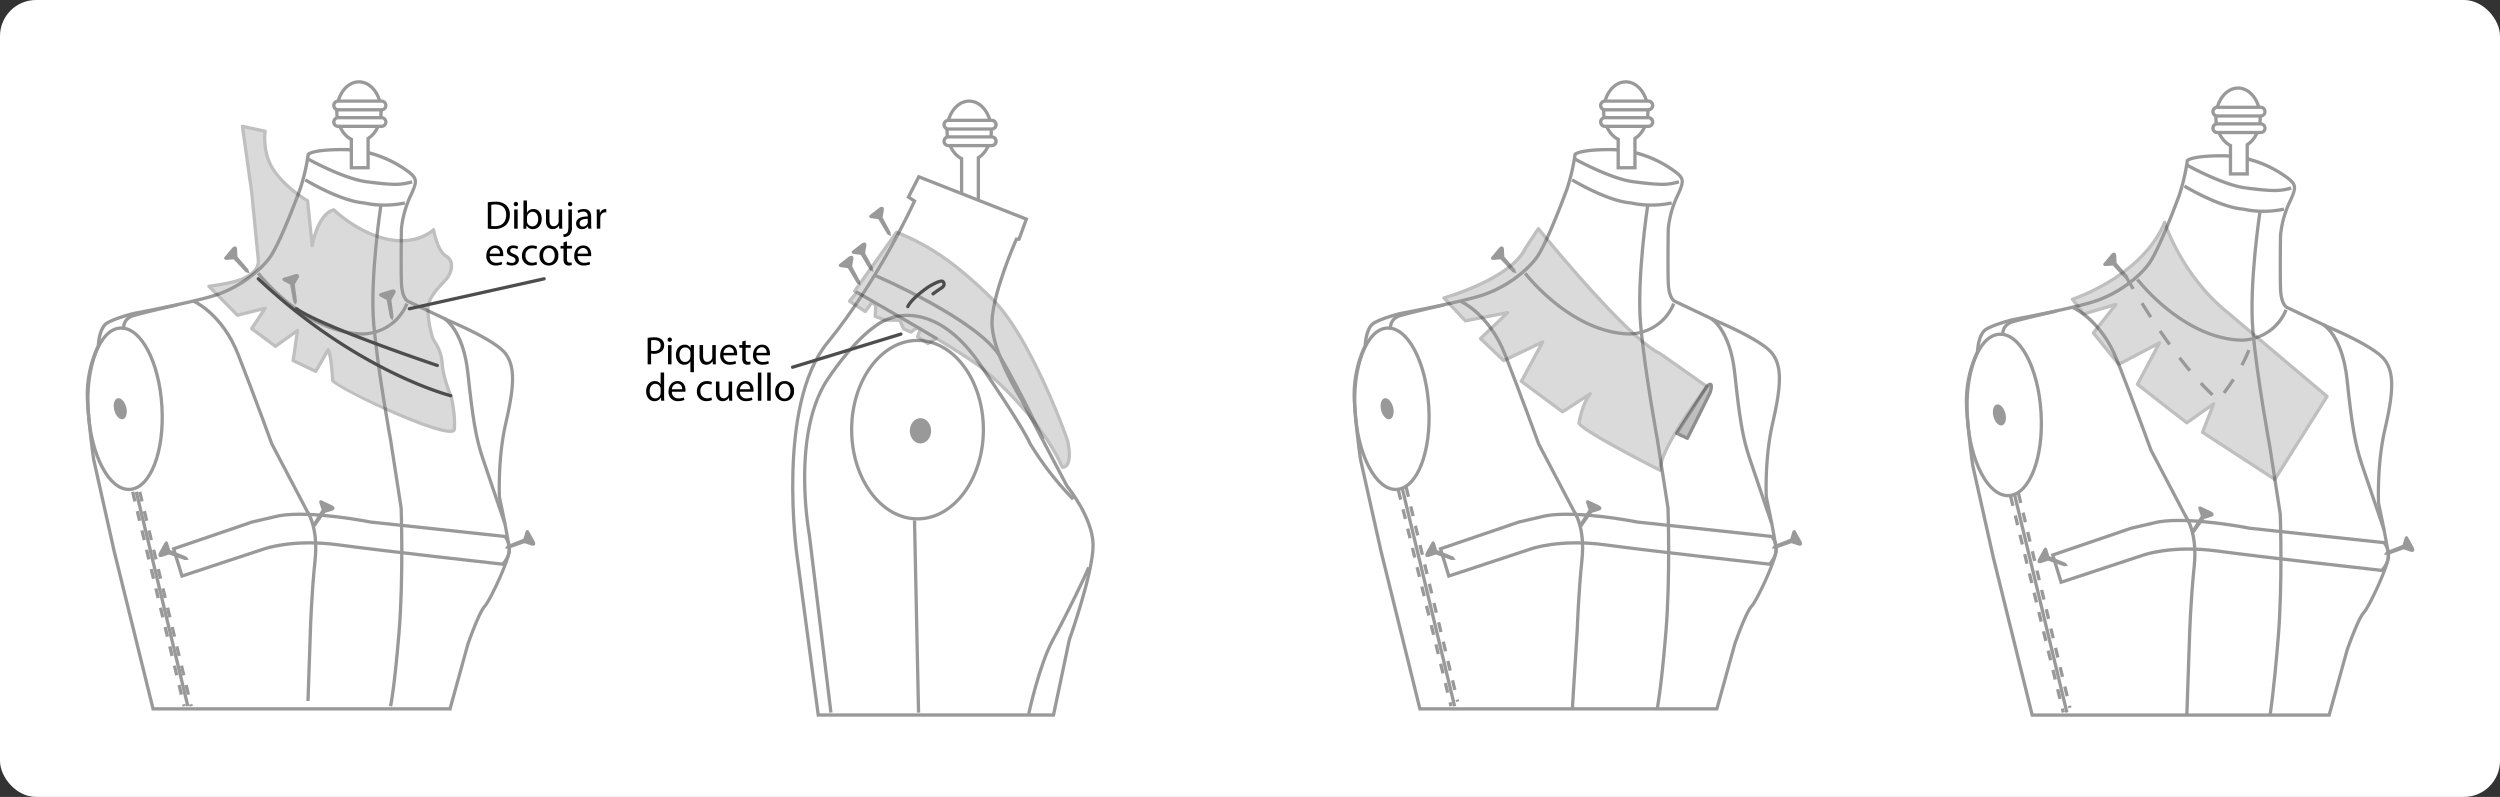 <svg xmlns="http://www.w3.org/2000/svg" width="1020" height="325.141" viewBox="0 0 1020 325.141">
  <rect x="0" y="0" width="1020" height="325.141" fill="#333333" stroke="none"/>
  <g id="Grupo_55434" data-name="Grupo 55434" transform="translate(-108.569 -8733.875)">
    <rect id="Rectángulo_9591" data-name="Rectángulo 9591" width="1020" height="325.14" rx="14.718" transform="translate(108.569 8733.875)" fill="#fff"/>
    <g id="Grupo_55433" data-name="Grupo 55433" transform="translate(143.522 8766.595)">
      <g id="Grupo_55401" data-name="Grupo 55401" transform="translate(349.553 7.855)">
        <g id="Grupo_55398" data-name="Grupo 55398" transform="translate(1.198)">
          <path id="Trazado_106269" data-name="Trazado 106269" d="M412.66,8776.511c0-6.684-4.05-12.1-9.046-12.1s-9.048,5.419-9.048,12.1c0,5.228,2.482,9.668,5.951,11.361V8806.3h6.836v-18.782C410.481,8785.618,412.66,8781.409,412.66,8776.511Z" transform="translate(-393.891 -8763.732)" fill="#fff"/>
          <path id="Trazado_106270" data-name="Trazado 106270" d="M408.2,8807.154h-8.187v-18.7c-3.576-1.975-5.951-6.639-5.951-11.77,0-7.045,4.362-12.777,9.722-12.777s9.724,5.732,9.724,12.777c0,4.8-2.072,9.213-5.308,11.381Zm-6.836-1.35h5.485v-18.486l.324-.2c3.026-1.846,4.984-5.939,4.984-10.436,0-6.3-3.757-11.426-8.373-11.426s-8.371,5.125-8.371,11.426c0,4.8,2.239,9.127,5.571,10.754l.38.184Z" transform="translate(-394.066 -8763.908)" fill="#999"/>
        </g>
        <g id="Grupo_55399" data-name="Grupo 55399" transform="translate(0 14.608)">
          <rect id="Rectángulo_9592" data-name="Rectángulo 9592" width="21.217" height="3.538" rx="1.31" transform="translate(0.676 0.677)" fill="#fff"/>
          <path id="Trazado_106271" data-name="Trazado 106271" d="M413.3,8779.61H395.624a2.445,2.445,0,1,1,0-4.89H413.3a2.445,2.445,0,0,1,0,4.89Zm-17.679-3.539a1.094,1.094,0,1,0,0,2.188H413.3a1.094,1.094,0,0,0,0-2.187Z" transform="translate(-393.179 -8774.721)" fill="#999"/>
        </g>
        <g id="Grupo_55400" data-name="Grupo 55400" transform="translate(0 7.853)">
          <rect id="Rectángulo_9593" data-name="Rectángulo 9593" width="21.217" height="3.538" rx="1.31" transform="translate(0.676 0.677)" fill="#fff"/>
          <path id="Trazado_106272" data-name="Trazado 106272" d="M413.3,8774.61H395.624a2.445,2.445,0,1,1,0-4.89H413.3a2.445,2.445,0,0,1,0,4.89Zm-17.679-3.539a1.094,1.094,0,1,0,0,2.188H413.3a1.094,1.094,0,0,0,0-2.187Z" transform="translate(-393.179 -8769.721)" fill="#999"/>
        </g>
      </g>
      <g id="Grupo_55408" data-name="Grupo 55408">
        <g id="Grupo_55402" data-name="Grupo 55402" transform="translate(0 27.645)">
          <path id="Trazado_106273" data-name="Trazado 106273" d="M161.758,9007.236H282.923l7.291-26.378s4.461-12.866,6.841-15.439,9.885-19.087,9.993-22.518-3.968-22.088-3.968-22.088-.751-15.55,2.574-30.024,4.181-23.052-.215-28.628-22.517-13.082-22.517-13.082l-16.728-7.935s-2.894-.535-3.109-8.043,0-21.658,0-21.658a41.877,41.877,0,0,1,3.432-12.868c2.9-6.111,3.109-7.4.213-9.863s-13.4-9.544-26.7-9.651-14.958,1.931-14.958,1.931a81.77,81.77,0,0,1-3.271,14.046s-8.1,22.249-12.518,28.2-13.269,12.627-23.322,15.6-32.086,7.077-32.086,7.077-7.56,1.876-10.884,3.915-3.538,9.221-3.538,9.221a47.291,47.291,0,0,0-4.4,23.269c.965,13.081,2.466,23.159,2.466,23.159l8.364,37.423Z" transform="translate(-134.265 -8778.381)" fill="#fff"/>
          <path id="Trazado_106274" data-name="Trazado 106274" d="M283.613,9008.086H161.4l-16-64.848-8.367-37.436c-.024-.15-1.525-10.3-2.48-23.258a47.723,47.723,0,0,1,4.4-23.5c.053-1.117.5-7.566,3.854-9.621,3.372-2.066,10.761-3.914,11.074-3.992.258-.049,22.152-4.139,32.058-7.068,10.235-3.031,18.913-9.9,22.971-15.357,4.312-5.8,12.345-27.807,12.425-28.029a81.863,81.863,0,0,0,3.234-13.889l.02-.2.127-.154c.313-.383,2.53-2.273,15.488-2.178,15.584.127,26.666,9.418,27.131,9.813,3.242,2.762,2.887,4.484-.041,10.666a41.572,41.572,0,0,0-3.369,12.635c0,.1-.209,14.182,0,21.584.19,6.709,2.555,7.395,2.579,7.4l.143.047,16.728,7.936c.716.3,18.3,7.625,22.759,13.275,4.588,5.82,3.66,14.75.342,29.2-3.263,14.213-2.564,29.684-2.557,29.838.153.654,4.077,18.67,3.969,22.143-.115,3.668-7.78,20.369-10.173,22.955-1.874,2.025-5.472,11.66-6.7,15.2Zm-121.152-1.35H282.584l7.155-25.881c.2-.574,4.549-13.074,7-15.721,2.232-2.414,9.708-18.687,9.814-22.078.1-3.309-3.911-21.74-3.952-21.926-.023-.268-.732-15.918,2.574-30.316,3.225-14.039,4.165-22.668-.085-28.061-4.238-5.373-22.066-12.8-22.245-12.875l-16.7-7.92c-.643-.176-3.348-1.355-3.557-8.66-.212-7.436,0-21.549,0-21.689a42.044,42.044,0,0,1,3.5-13.148c2.874-6.066,2.909-6.912.386-9.061a44.758,44.758,0,0,0-26.266-9.488c-10.815-.094-13.688,1.221-14.315,1.611a85.506,85.506,0,0,1-3.263,13.893c-.342.941-8.191,22.438-12.621,28.4-3.885,5.229-12.418,12.518-23.673,15.848-9.972,2.951-31.933,7.051-32.154,7.092-.036.012-7.459,1.867-10.654,3.828-2.472,1.516-3.16,6.768-3.217,8.664l-.005.156-.073.137a47.059,47.059,0,0,0-4.319,22.9c.951,12.9,2.445,23.012,2.459,23.111l8.356,37.373Z" transform="translate(-134.441 -8778.557)" fill="#999"/>
        </g>
        <g id="Grupo_55406" data-name="Grupo 55406" transform="translate(100.572)">
          <g id="Grupo_55403" data-name="Grupo 55403" transform="translate(1.197)">
            <path id="Trazado_106275" data-name="Trazado 106275" d="M228.364,8770.7c0-6.682-4.05-12.1-9.046-12.1s-9.048,5.42-9.048,12.1c0,5.229,2.482,9.668,5.951,11.361v11.574h6.836v-11.922C226.185,8779.8,228.364,8775.6,228.364,8770.7Z" transform="translate(-209.595 -8757.918)" fill="#fff"/>
            <path id="Trazado_106276" data-name="Trazado 106276" d="M223.908,8794.482h-8.187v-11.84c-3.576-1.977-5.951-6.641-5.951-11.771,0-7.045,4.362-12.777,9.723-12.777s9.722,5.732,9.722,12.777c0,4.8-2.071,9.216-5.307,11.382Zm-6.836-1.352h5.485V8781.5l.324-.2c3.028-1.845,4.982-5.941,4.982-10.437,0-6.3-3.754-11.427-8.371-11.427s-8.372,5.126-8.372,11.427c0,4.808,2.239,9.127,5.571,10.754l.38.187Z" transform="translate(-209.77 -8758.094)" fill="#999"/>
          </g>
          <g id="Grupo_55404" data-name="Grupo 55404" transform="translate(0 14.61)">
            <rect id="Rectángulo_9594" data-name="Rectángulo 9594" width="21.217" height="3.538" rx="1.31" transform="translate(0.675 0.675)" fill="#fff"/>
            <path id="Trazado_106277" data-name="Trazado 106277" d="M229.006,8773.8H211.328a2.445,2.445,0,0,1,0-4.89h17.678a2.445,2.445,0,1,1,0,4.89Zm-17.678-3.539a1.094,1.094,0,0,0,0,2.188h17.678a1.094,1.094,0,1,0,0-2.187Z" transform="translate(-208.884 -8768.908)" fill="#999"/>
          </g>
          <g id="Grupo_55405" data-name="Grupo 55405" transform="translate(0 7.855)">
            <rect id="Rectángulo_9595" data-name="Rectángulo 9595" width="21.217" height="3.538" rx="1.31" transform="translate(0.675 0.674)" fill="#fff"/>
            <path id="Trazado_106278" data-name="Trazado 106278" d="M229.006,8768.8H211.328a2.445,2.445,0,0,1,0-4.891h17.678a2.445,2.445,0,0,1,0,4.891Zm-17.678-3.539a1.094,1.094,0,0,0,0,2.188h17.678a1.094,1.094,0,1,0,0-2.187Z" transform="translate(-208.884 -8763.908)" fill="#999"/>
          </g>
        </g>
        <g id="Grupo_55407" data-name="Grupo 55407" transform="translate(19.973 167.775)">
          <line id="Línea_204" data-name="Línea 204" x2="21.016" y2="87.496" transform="translate(0.657 0.157)" fill="#fff"/>
          <rect id="Rectángulo_9596" data-name="Rectángulo 9596" width="1.352" height="89.984" transform="matrix(0.972, -0.234, 0.234, 0.972, 0, 0.315)" fill="#999"/>
        </g>
        <path id="Trazado_106279" data-name="Trazado 106279" d="M171.293,8970.093l-.192-.8,1.315-.317.19.795Zm-1.138-4.736-.947-3.941,1.313-.317.948,3.94Zm-1.893-7.882-.948-3.94,1.315-.318.947,3.94Zm-1.894-7.883-.947-3.941,1.315-.315.947,3.941Zm-1.893-7.882-.947-3.94,1.313-.315.947,3.94Zm-1.894-7.882-.946-3.94,1.315-.315.946,3.94Zm-1.893-7.883-.946-3.94,1.315-.315.946,3.94Zm-1.893-7.882-.946-3.94,1.313-.315.946,3.94Zm-1.894-7.882-.946-3.94,1.315-.315.946,3.94Zm-1.893-7.882-.946-3.94,1.313-.315.947,3.941Zm-1.893-7.881-.947-3.941,1.315-.315.946,3.941Zm-1.894-7.882-.946-3.941,1.315-.314.946,3.94Z" transform="translate(-128.883 -8714.506)" fill="#999"/>
        <path id="Trazado_106280" data-name="Trazado 106280" d="M169.164,8970.093l-.192-.8,1.315-.317.19.795Zm-1.138-4.736-.947-3.941,1.315-.317.947,3.94Zm-1.893-7.882-.948-3.94,1.315-.318.947,3.94Zm-1.894-7.883-.947-3.941,1.314-.315.947,3.941Zm-1.893-7.882-.947-3.94,1.313-.315.948,3.94Zm-1.893-7.882-.947-3.94,1.315-.315.946,3.94Zm-1.894-7.883-.946-3.94,1.315-.315.946,3.94Zm-1.893-7.882-.946-3.94,1.313-.315.946,3.94Zm-1.894-7.882-.946-3.94,1.315-.315.946,3.94Zm-1.893-7.882-.946-3.94,1.314-.315.946,3.941Zm-1.893-7.881-.946-3.941,1.313-.315.946,3.941Zm-1.894-7.882-.946-3.941,1.315-.314.946,3.94Z" transform="translate(-129.63 -8714.506)" fill="#999"/>
        <ellipse id="Elipse_4306" data-name="Elipse 4306" cx="2.52" cy="4.396" rx="2.52" ry="4.396" transform="translate(10.582 130.413) rotate(-14.41)" fill="#999"/>
        <path id="Trazado_106281" data-name="Trazado 106281" d="M152,8899.643c-8.623,0-16.162-14.159-17.275-32.653-.535-8.886.546-17.347,3.049-23.822,2.568-6.649,6.351-10.454,10.65-10.711,8.835-.513,16.615,13.807,17.748,32.639s-4.882,34-13.7,34.533C152.317,8899.637,152.158,8899.643,152,8899.643Zm-3.1-65.851c-.131,0-.261,0-.392.012-3.74.226-7.1,3.724-9.47,9.852-2.434,6.3-3.487,14.557-2.961,23.252,1.071,17.779,8.45,31.876,16.319,31.372,7.926-.476,13.5-15.329,12.432-33.1C163.772,8847.7,156.673,8833.792,148.9,8833.792Z" transform="translate(-134.388 -8731.998)" fill="#999"/>
        <path id="Trazado_106282" data-name="Trazado 106282" d="M214.478,8988.149l-1.351-.047,1.019-29.594c0-.139.446-14.174,1.879-27.872,1.4-13.352-3.092-19.506-3.138-19.566l-14.426-27.5c-.108-.278-7.187-19.785-13.756-36.523-6.455-16.447-17.838-21.418-17.953-21.465l.523-1.246c.489.206,12.013,5.206,18.688,22.218,6.575,16.754,13.661,36.276,13.73,36.473l14.331,27.319c.139.168,4.8,6.49,3.344,20.428-1.427,13.646-1.867,27.636-1.871,27.775Z" transform="translate(-123.1 -8734.842)" fill="#999"/>
        <path id="Trazado_106283" data-name="Trazado 106283" d="M229.228,9000.467l-1.317-.311c.016-.063,1.517-6.682,3.445-30.11,1.845-22.47.865-50.278.855-50.557l-4.31-27.8c-.047-.257-5.142-27.894-6.839-46.793-1.7-18.949,2.853-48.865,2.9-49.165l1.335.205c-.046.3-4.577,30.054-2.888,48.84,1.693,18.833,6.774,46.41,6.824,46.687l4.322,27.9c.016.356,1,28.247-.852,50.794C230.761,8993.738,229.287,9000.2,229.228,9000.467Z" transform="translate(-104.172 -8744.884)" fill="#999"/>
        <path id="Trazado_106284" data-name="Trazado 106284" d="M266.971,8914.216c-.063-.185-6.359-18.63-9.118-26.9-2.7-8.106-4-15.562-6.034-34.668-1.862-17.473-9.329-21.833-9.4-21.877l.651-1.184c.331.181,8.149,4.655,10.095,22.917,2.024,18.994,3.307,26.384,5.974,34.383,2.756,8.269,9.05,26.709,9.114,26.9Z" transform="translate(-96.543 -8733.001)" fill="#999"/>
        <path id="Trazado_106285" data-name="Trazado 106285" d="M237.221,8793.092a95.553,95.553,0,0,1-10.508-.926l-.961-.115c-9.514-1.129-23.925-9.15-24.534-9.49l.661-1.18c.146.084,14.785,8.23,24.031,9.33l.962.113c8.7,1.033,11.956,1.42,17.1-.094l.382,1.3A23.782,23.782,0,0,1,237.221,8793.092Z" transform="translate(-111.003 -8749.92)" fill="#999"/>
        <path id="Trazado_106286" data-name="Trazado 106286" d="M233.066,8799.313a35.1,35.1,0,0,1-8.276-.886c-9.791-.733-23.717-9.154-24.3-9.512l.7-1.155c.141.088,14.239,8.609,23.826,9.339a39.287,39.287,0,0,0,16.323.013l.277,1.323A41.843,41.843,0,0,1,233.066,8799.313Z" transform="translate(-111.26 -8747.682)" fill="#999"/>
        <path id="Trazado_106287" data-name="Trazado 106287" d="M229.22,8841.953h-.058c-24.171-.645-42.8-24.793-42.983-25.037l1.077-.817c.181.24,18.426,23.877,41.942,24.5a19.139,19.139,0,0,0,17.535-11.971l1.246.521C242.738,8841.694,230.185,8841.953,229.22,8841.953Z" transform="translate(-116.282 -8737.734)" fill="#999"/>
        <path id="Trazado_106288" data-name="Trazado 106288" d="M202.859,8894.934l3.867-6.085-.931-2.746s-.427-1.163.67-1.189l4.588,2.173s1.971,1.062.262,2.011l-3.142.978-3.9,5.545-1.441.917Z" transform="translate(-110.437 -8713.581)" fill="#999"/>
        <path id="Trazado_106289" data-name="Trazado 106289" d="M185.084,8818.83l-4.931-5.26-2.89.219s-1.232.123-.986-.945l3.246-3.9s1.52-1.643,2.013.248l.165,3.287,4.4,5.156.531,1.623Z" transform="translate(-119.769 -8740.479)" fill="#999"/>
        <path id="Trazado_106290" data-name="Trazado 106290" d="M261.949,8900.18l6.681-2.711.834-2.775s.328-1.193,1.236-.58l2.476,4.432s.988,2.01-.954,1.791l-3.126-1.027-6.393,2.252-1.706-.088Z" transform="translate(-90.021 -8710.413)" fill="#999"/>
        <path id="Trazado_106291" data-name="Trazado 106291" d="M167.89,8903.605l-6.681-2.712-.834-2.775s-.328-1.193-1.236-.58l-2.476,4.433s-.988,2.008.954,1.789l3.126-1.027,6.394,2.253,1.7-.088Z" transform="translate(-126.73 -8709.213)" fill="#999"/>
        <path id="Trazado_106292" data-name="Trazado 106292" d="M164.173,8915.416l-3.78-12.389,32.649-11.162,11.1-2.574c13.094-2.25,36.5,2.37,37.493,2.571l55.12,5.917.177.222c4.927,6.191-.9,12.151-.963,12.21l-.23.229-.322-.036c-.481-.053-48.156-5.338-66.925-7.884-18.592-2.516-30.122,1.614-30.235,1.655Zm-2.106-11.533,3,9.819,32.748-10.8c.454-.17,11.932-4.283,30.861-1.716,17.918,2.43,62.224,7.358,66.554,7.842.924-1.048,4.256-5.376.817-9.962l-54.614-5.867c-.3-.056-24.214-4.791-37.021-2.58l-11.025,2.558Z" transform="translate(-125.332 -8712.261)" fill="#999"/>
      </g>
      <g id="Grupo_55409" data-name="Grupo 55409" transform="translate(287.804 38.559)">
        <path id="Trazado_106293" data-name="Trazado 106293" d="M454.378,9006.861H358.4l-8.692-65.2s-8.694-60.853,12.452-86.7,35.515-57.8,35.515-57.8l-2.475-1.614,4.23-8.283,43.878,17.269-3,8.2h-1.058s-9.6,21.5-9.955,33.567,12.041,31.925,12.041,31.925l18.561,35.243s10.455,12.748,10.631,23.849-9.692,38.874-9.692,38.874Z" transform="translate(-347.311 -8786.413)" fill="#fff"/>
        <path id="Trazado_106294" data-name="Trazado 106294" d="M455.088,9007.758H357.97l-.08-.586-8.692-65.2c-.086-.606-8.491-61.439,12.6-87.217,19.375-23.678,33.213-52.869,35.183-57.123l-2.5-1.629,4.782-9.37,45.062,17.735-3.384,9.258h-1.089c-1.3,2.992-9.4,22.012-9.72,32.912-.343,11.728,11.816,31.352,11.939,31.548l18.553,35.228c.843,1.037,10.567,13.254,10.742,24.212.176,11.095-9.326,37.97-9.731,39.109Zm-95.935-1.351h94.84l6.348-30.138c.123-.361,9.849-27.87,9.677-38.722-.172-10.742-10.376-23.3-10.478-23.431l-.076-.113-18.56-35.242c-.486-.776-12.474-20.126-12.12-32.26.353-12.066,9.62-32.942,10.015-33.825l.178-.4H440l2.607-7.134-42.694-16.8-3.675,7.192,2.452,1.6-.238.525c-.145.322-14.65,32.333-35.611,57.95-20.715,25.317-12.393,85.57-12.3,86.175Z" transform="translate(-347.473 -8786.635)" fill="#999"/>
      </g>
      <g id="Grupo_55410" data-name="Grupo 55410" transform="translate(49.634 18.146)" opacity="0.36">
        <path id="Trazado_106295" data-name="Trazado 106295" d="M263.312,8814.2s1.41,8.5,5.111,10.771,2.114,7.026,0,9.493-7.753,7.225-7.4,12.687a42.532,42.532,0,0,0,1.939,11.279c.7,1.762,3.523,4.581,3.876,10.4s3.806,13.922,3.806,13.922,1.658,7.575,1.128,12.861-46.956-16.21-49.646-19.911c0,0-.4-9.691-1.809-12.511L215.244,8872l-9.2-4.406,1.762-12.272-8.987,6.457-9.692-7.224,5.463-8.283-11.278,2.819-11.631-11.807s9.679-1.233,13.65-2.994,6.867-4.23,6.477-7.931S189.125,8799,189.125,8799l-3.795-26.978,9.258,2s-1.41,9.111,3.876,16.449a47.328,47.328,0,0,0,13.452,11.922l1.879,18.327s2.135-12.865,8.821-14.626c0,0,9.5,9.339,21.837,11.983S263.312,8814.2,263.312,8814.2Z" transform="translate(-171.005 -8771.35)" fill="#999"/>
        <path id="Trazado_106296" data-name="Trazado 106296" d="M270.285,8897.293c-9.149,0-46.307-17.956-48.53-21.018a.675.675,0,0,1-.13-.369c0-.084-.312-7.332-1.277-10.935L216,8872.516a.678.678,0,0,1-.877.271l-9.2-4.405a.676.676,0,0,1-.377-.705l1.537-10.7-7.7,5.532a.673.673,0,0,1-.8-.008l-9.691-7.227a.673.673,0,0,1-.161-.912l4.507-6.833-9.595,2.4a.68.68,0,0,1-.646-.182l-11.629-11.806a.676.676,0,0,1,.4-1.144c.1-.011,9.627-1.241,13.461-2.942,4.4-1.953,6.386-4.321,6.079-7.241-.386-3.661-2.659-27.126-2.683-27.363l-3.791-26.95a.675.675,0,0,1,.208-.587.664.664,0,0,1,.6-.166l9.258,2a.676.676,0,0,1,.526.763c-.014.09-1.3,8.936,3.757,15.952,5.134,7.127,13.153,11.681,13.234,11.729a.674.674,0,0,1,.34.519l1.475,14.383c1.215-4.08,3.749-10.047,8.383-11.267a.678.678,0,0,1,.644.171c.093.093,9.51,9.233,21.505,11.8,11.8,2.531,18.179-3.629,18.241-3.693a.689.689,0,0,1,.684-.164.678.678,0,0,1,.459.532c.012.081,1.4,8.225,4.8,10.307a5.092,5.092,0,0,1,2.472,3.621c.409,2.615-.989,5.344-2.312,6.889-.363.42-.827.91-1.344,1.457-2.457,2.588-6.171,6.5-5.9,10.745a42.511,42.511,0,0,0,1.893,11.07,11.451,11.451,0,0,0,.823,1.481,18.381,18.381,0,0,1,3.1,9.127c.342,5.629,3.719,13.616,3.753,13.7.107.435,1.713,7.865,1.178,13.2a1.5,1.5,0,0,1-1.247,1.318A4.3,4.3,0,0,1,270.285,8897.293Zm-47.32-21.665c3.664,4.167,42.67,21.684,48.053,20.242.073-.021.249-.077.257-.148.512-5.116-1.1-12.575-1.116-12.652-.1-.213-3.465-8.159-3.821-14.022a16.941,16.941,0,0,0-2.9-8.5,11.96,11.96,0,0,1-.924-1.686,42.729,42.729,0,0,1-1.987-11.484c-.311-4.838,3.645-9.006,6.265-11.765.5-.524.948-1,1.3-1.405a7.9,7.9,0,0,0,2-5.8,3.726,3.726,0,0,0-1.843-2.681c-3.1-1.9-4.656-7.619-5.2-10.09-2.239,1.708-8.506,5.429-18.559,3.279-11.339-2.43-20.161-10.272-21.878-11.883-5.913,2-7.953,13.855-7.974,13.977a.675.675,0,0,1-1.337-.043l-1.845-17.982a47.419,47.419,0,0,1-13.361-11.939c-4.639-6.439-4.3-14.075-4.073-16.312l-7.71-1.667,3.661,26.021c.026.266,2.3,23.726,2.683,27.38.372,3.528-1.941,6.428-6.874,8.618-3.161,1.4-9.674,2.454-12.5,2.864L183.7,8848.52l10.9-2.726a.684.684,0,0,1,.716.266.671.671,0,0,1,.011.762l-5.109,7.75L199,8861.12l8.586-6.168a.675.675,0,0,1,1.063.644l-1.693,11.782,8.188,3.92,4.761-8.268a.8.8,0,0,1,.605-.339.675.675,0,0,1,.585.375C222.449,8865.772,222.9,8874.118,222.965,8875.628Z" transform="translate(-171.181 -8771.526)" fill="#4d4d4d"/>
      </g>
      <path id="Trazado_106297" data-name="Trazado 106297" d="M198.281,8828.039,197,8820.945l-2.545-1.387s-1.1-.564-.315-1.326l4.845-1.518s2.17-.553,1.558,1.3l-1.648,2.85.9,6.721-.436,1.65Z" transform="translate(-113.588 -8737.545)" fill="#999"/>
      <path id="Trazado_106298" data-name="Trazado 106298" d="M227.46,8832.7l-1.283-7.094-2.547-1.387s-1.1-.566-.315-1.33l4.846-1.514s2.17-.555,1.556,1.3l-1.647,2.848.894,6.721-.436,1.65Z" transform="translate(-103.346 -8735.908)" fill="#999"/>
      <path id="Trazado_106299" data-name="Trazado 106299" d="M378.494,8807.579l-3.694-6.191-2.87-.4s-1.231-.144-.762-1.135l4.006-3.12s1.836-1.281,1.913.672l-.54,3.246,3.2,5.977.172,1.7Z" transform="translate(-51.389 -8744.679)" fill="#999"/>
      <path id="Trazado_106300" data-name="Trazado 106300" d="M373.2,8818.361l-3.694-6.191-2.869-.4s-1.231-.141-.762-1.133l4.006-3.119s1.836-1.283,1.914.67l-.542,3.246,3.2,5.979.17,1.7Z" transform="translate(-53.248 -8740.892)" fill="#999"/>
      <path id="Trazado_106301" data-name="Trazado 106301" d="M369.286,8822.361l-3.694-6.191-2.87-.4s-1.231-.142-.762-1.134l4.006-3.119s1.836-1.282,1.914.671l-.542,3.245,3.2,5.979.17,1.7Z" transform="translate(-54.621 -8739.489)" fill="#999"/>
      <path id="Trazado_106302" data-name="Trazado 106302" d="M265.254,8866.616a.775.775,0,0,1-.162-.019c-.378-.095-38.4-9.815-78.8-47.855a.676.676,0,0,1,.927-.985c40.131,37.782,77.824,47.437,78.2,47.528a.675.675,0,0,1-.162,1.331Z" transform="translate(-116.317 -8737.217)" fill="#4d4d4d"/>
      <path id="Trazado_106303" data-name="Trazado 106303" d="M255.736,8851.109a.618.618,0,0,1-.215-.036c-1.929-.645-47.409-15.923-57.624-23.233a.676.676,0,0,1,.786-1.1c10.051,7.2,56.8,22.9,57.269,23.054a.675.675,0,0,1-.216,1.314Z" transform="translate(-112.268 -8734.044)" fill="#4d4d4d"/>
      <path id="Trazado_106304" data-name="Trazado 106304" d="M232.378,8831.14a.676.676,0,0,1-.147-1.336l54.981-12.215a.676.676,0,0,1,.293,1.319l-54.981,12.214A.581.581,0,0,1,232.378,8831.14Z" transform="translate(-100.304 -8737.216)" fill="#4d4d4d"/>
      <g id="Grupo_55411" data-name="Grupo 55411" transform="translate(163.468 49.083)">
        <path id="Trazado_106305" data-name="Trazado 106305" d="M255.884,8795.023a20.964,20.964,0,0,1,3.013-.227,6.253,6.253,0,0,1,4.423,1.361,4.984,4.984,0,0,1,1.556,3.922,5.84,5.84,0,0,1-1.571,4.244,6.8,6.8,0,0,1-4.845,1.572,19.3,19.3,0,0,1-2.576-.131Zm1.425,9.674a9.211,9.211,0,0,0,1.427.064c3.013.016,4.649-1.686,4.649-4.633.018-2.576-1.442-4.215-4.422-4.215a7.911,7.911,0,0,0-1.654.148Z" transform="translate(-255.284 -8794.294)"/>
        <path id="Trazado_106306" data-name="Trazado 106306" d="M264.578,8796.612a.849.849,0,0,1-.859-.876.884.884,0,1,1,.877.876Zm-.68,9.171v-7.844h1.425v7.844Z" transform="translate(-252.534 -8794.277)"/>
        <path id="Trazado_106307" data-name="Trazado 106307" d="M266.677,8794.425H268.1v4.91h.032a2.907,2.907,0,0,1,2.672-1.426c1.945,0,3.307,1.62,3.307,3.985,0,2.819-1.783,4.214-3.533,4.214a2.813,2.813,0,0,1-2.625-1.475h-.032l-.081,1.3h-1.232c.049-.536.066-1.33.066-2.025Zm1.425,8.361a2.659,2.659,0,0,0,.049.518,2.212,2.212,0,0,0,2.139,1.67c1.506,0,2.382-1.216,2.382-3.015,0-1.585-.809-2.933-2.333-2.933a2.369,2.369,0,0,0-2.236,2.352Z" transform="translate(-251.519 -8794.425)"/>
        <path id="Trazado_106308" data-name="Trazado 106308" d="M280.061,8802.823c0,.826.018,1.54.066,2.156h-1.263l-.082-1.28h-.031a2.934,2.934,0,0,1-2.593,1.458c-1.232,0-2.706-.7-2.706-3.436v-4.586h1.425v4.326c0,1.492.47,2.514,1.75,2.514a2.051,2.051,0,0,0,1.879-1.314,1.931,1.931,0,0,0,.131-.729v-4.8h1.424Z" transform="translate(-249.118 -8793.474)"/>
        <path id="Trazado_106309" data-name="Trazado 106309" d="M278.672,8808.083a2.281,2.281,0,0,0,1.555-.6c.389-.439.551-1.07.551-2.951v-6.595H282.2v7.146a4.3,4.3,0,0,1-.939,3.225,3.611,3.611,0,0,1-2.43.891Zm2.786-11.471a.848.848,0,0,1-.858-.876.86.86,0,0,1,.892-.892.884.884,0,0,1-.016,1.768Z" transform="translate(-247.286 -8794.277)"/>
        <path id="Trazado_106310" data-name="Trazado 106310" d="M288.7,8803.144a13.4,13.4,0,0,0,.113,1.882h-1.279l-.13-.989h-.049a2.894,2.894,0,0,1-2.4,1.167,2.235,2.235,0,0,1-2.4-2.252c0-1.9,1.685-2.933,4.716-2.918v-.161a1.611,1.611,0,0,0-1.783-1.814,3.791,3.791,0,0,0-2.058.582l-.324-.955A5.074,5.074,0,0,1,285.7,8797c2.416,0,3,1.636,3,3.207Zm-1.393-2.121c-1.555-.033-3.321.244-3.321,1.767a1.248,1.248,0,0,0,1.328,1.36,1.977,1.977,0,0,0,1.928-1.312,1.473,1.473,0,0,0,.065-.454Z" transform="translate(-245.921 -8793.52)"/>
        <path id="Trazado_106311" data-name="Trazado 106311" d="M288.817,8799.629c0-.925-.018-1.718-.066-2.447H290l.064,1.541h.05A2.368,2.368,0,0,1,292.3,8797a2.691,2.691,0,0,1,.389.033v1.346a3.621,3.621,0,0,0-.488-.034,2,2,0,0,0-1.912,1.814,4.6,4.6,0,0,0-.049.664v4.2h-1.424Z" transform="translate(-243.748 -8793.52)"/>
        <path id="Trazado_106312" data-name="Trazado 106312" d="M256.818,8812.363a2.494,2.494,0,0,0,2.672,2.706,5.107,5.107,0,0,0,2.172-.406l.258,1.022a6.4,6.4,0,0,1-2.624.5,3.658,3.658,0,0,1-3.857-3.954c0-2.365,1.409-4.229,3.695-4.229,2.559,0,3.223,2.253,3.223,3.7a3.461,3.461,0,0,1-.049.663Zm4.164-1.021a2.029,2.029,0,0,0-1.96-2.316,2.352,2.352,0,0,0-2.189,2.316Z" transform="translate(-255.44 -8789.658)"/>
        <path id="Trazado_106313" data-name="Trazado 106313" d="M261.815,8814.568a4.06,4.06,0,0,0,1.9.549c1.02,0,1.506-.5,1.506-1.165,0-.681-.405-1.039-1.443-1.428-1.425-.519-2.089-1.3-2.089-2.219a2.428,2.428,0,0,1,2.7-2.3,3.643,3.643,0,0,1,1.913.487l-.34,1.021a3.208,3.208,0,0,0-1.6-.454c-.842,0-1.3.484-1.3,1.07,0,.646.454.938,1.474,1.344,1.346.5,2.058,1.183,2.058,2.349,0,1.394-1.085,2.365-2.915,2.365a4.488,4.488,0,0,1-2.2-.55Z" transform="translate(-253.322 -8789.658)"/>
        <path id="Trazado_106314" data-name="Trazado 106314" d="M272.36,8815.733a5.507,5.507,0,0,1-2.253.453,3.725,3.725,0,0,1-3.9-4,4,4,0,0,1,4.212-4.18,4.485,4.485,0,0,1,1.977.423l-.324,1.086a3.479,3.479,0,0,0-1.652-.375,2.723,2.723,0,0,0-2.771,2.966,2.689,2.689,0,0,0,2.722,2.933,4.061,4.061,0,0,0,1.75-.373Z" transform="translate(-251.662 -8789.658)"/>
        <path id="Trazado_106315" data-name="Trazado 106315" d="M275.267,8816.2a3.737,3.737,0,0,1-3.758-4.036A3.837,3.837,0,0,1,275.4,8808a3.71,3.71,0,0,1,3.776,4.02,3.844,3.844,0,0,1-3.889,4.181Zm.065-1.068c1.36,0,2.38-1.283,2.38-3.065,0-1.327-.663-3-2.348-3-1.669,0-2.4,1.557-2.4,3.046,0,1.72.971,3.017,2.349,3.017Z" transform="translate(-249.8 -8789.658)"/>
        <path id="Trazado_106316" data-name="Trazado 106316" d="M280.465,8806.745v1.879h2.043v1.087h-2.043v4.211c0,.974.276,1.522,1.07,1.522a2.7,2.7,0,0,0,.825-.095l.065,1.083a3.81,3.81,0,0,1-1.265.2,2.033,2.033,0,0,1-1.537-.6,3.064,3.064,0,0,1-.551-2.059v-4.26h-1.216v-1.087h1.216v-1.44Z" transform="translate(-247.572 -8790.101)"/>
        <path id="Trazado_106317" data-name="Trazado 106317" d="M283.373,8812.363a2.5,2.5,0,0,0,2.674,2.706,5.1,5.1,0,0,0,2.171-.406l.259,1.022a6.4,6.4,0,0,1-2.625.5,3.658,3.658,0,0,1-3.856-3.954c0-2.365,1.409-4.229,3.694-4.229,2.56,0,3.225,2.253,3.225,3.7a3.463,3.463,0,0,1-.049.663Zm4.164-1.021a2.027,2.027,0,0,0-1.96-2.316,2.351,2.351,0,0,0-2.187,2.316Z" transform="translate(-246.119 -8789.658)"/>
      </g>
      <g id="Grupo_55412" data-name="Grupo 55412" transform="translate(228.668 104.918)">
        <path id="Trazado_106318" data-name="Trazado 106318" d="M304.156,8835.981a14.674,14.674,0,0,1,2.706-.228,4.493,4.493,0,0,1,3.063.908,2.936,2.936,0,0,1,.971,2.269,3.158,3.158,0,0,1-.859,2.333,4.522,4.522,0,0,1-3.336,1.2,4.954,4.954,0,0,1-1.135-.1v4.392h-1.41Zm1.41,5.233a4.672,4.672,0,0,0,1.166.113c1.7,0,2.74-.827,2.74-2.316,0-1.442-1.021-2.14-2.578-2.14a5.991,5.991,0,0,0-1.328.113Z" transform="translate(-303.541 -8835.754)"/>
        <path id="Trazado_106319" data-name="Trazado 106319" d="M311.039,8837.57a.849.849,0,0,1-.859-.876.884.884,0,1,1,.877.876Zm-.68,9.171V8838.9h1.425v7.844Z" transform="translate(-301.427 -8835.737)"/>
        <path id="Trazado_106320" data-name="Trazado 106320" d="M318.614,8844.782h-.032a2.812,2.812,0,0,1-2.56,1.379c-1.831,0-3.321-1.571-3.321-3.972,0-2.933,1.9-4.229,3.548-4.229a2.581,2.581,0,0,1,2.414,1.36h.032l.05-1.182H320.1c-.049.649-.063,1.345-.063,2.155v8.9h-1.427Zm0-3.466a2.348,2.348,0,0,0-.065-.6,2.1,2.1,0,0,0-2.041-1.621c-1.475,0-2.366,1.248-2.366,3.016,0,1.571.746,2.916,2.317,2.916a2.121,2.121,0,0,0,2.041-1.557,2.385,2.385,0,0,0,.113-.679Z" transform="translate(-300.542 -8834.979)"/>
        <path id="Trazado_106321" data-name="Trazado 106321" d="M326.45,8843.78c0,.826.018,1.54.066,2.156h-1.265l-.081-1.28h-.032a2.93,2.93,0,0,1-2.593,1.458c-1.232,0-2.7-.7-2.7-3.436v-4.586h1.424v4.326c0,1.492.471,2.513,1.751,2.513a2.053,2.053,0,0,0,1.879-1.313,1.96,1.96,0,0,0,.13-.729v-4.8h1.425Z" transform="translate(-298.036 -8834.933)"/>
        <path id="Trazado_106322" data-name="Trazado 106322" d="M327.447,8842.319a2.494,2.494,0,0,0,2.672,2.707,5.107,5.107,0,0,0,2.172-.406l.258,1.022a6.4,6.4,0,0,1-2.624.5,3.658,3.658,0,0,1-3.857-3.954c0-2.365,1.409-4.229,3.694-4.229,2.56,0,3.225,2.253,3.225,3.7a3.442,3.442,0,0,1-.049.662Zm4.164-1.021a2.029,2.029,0,0,0-1.962-2.316,2.351,2.351,0,0,0-2.187,2.316Z" transform="translate(-295.85 -8834.979)"/>
        <path id="Trazado_106323" data-name="Trazado 106323" d="M334.448,8836.7v1.879h2.043v1.087h-2.043v4.211c0,.974.276,1.522,1.07,1.522a2.69,2.69,0,0,0,.827-.095l.064,1.083a3.807,3.807,0,0,1-1.263.2,2.036,2.036,0,0,1-1.539-.6,3.064,3.064,0,0,1-.551-2.059v-4.26h-1.215v-1.087h1.215v-1.44Z" transform="translate(-293.824 -8835.421)"/>
        <path id="Trazado_106324" data-name="Trazado 106324" d="M337.358,8842.319a2.5,2.5,0,0,0,2.672,2.707,5.107,5.107,0,0,0,2.172-.406l.258,1.022a6.394,6.394,0,0,1-2.624.5,3.658,3.658,0,0,1-3.857-3.954c0-2.365,1.409-4.229,3.695-4.229,2.559,0,3.223,2.253,3.223,3.7a3.447,3.447,0,0,1-.049.662Zm4.164-1.021a2.029,2.029,0,0,0-1.96-2.316,2.352,2.352,0,0,0-2.189,2.316Z" transform="translate(-292.371 -8834.979)"/>
        <path id="Trazado_106325" data-name="Trazado 106325" d="M311.041,8846.382v9.48c0,.7.015,1.49.064,2.025h-1.279l-.065-1.363h-.032a2.873,2.873,0,0,1-2.657,1.541c-1.9,0-3.369-1.605-3.369-3.986-.018-2.626,1.62-4.213,3.515-4.213a2.608,2.608,0,0,1,2.366,1.183h.032v-4.667Zm-1.427,6.854a2.643,2.643,0,0,0-.065-.614,2.1,2.1,0,0,0-2.058-1.638c-1.474,0-2.349,1.3-2.349,3.015,0,1.6.794,2.916,2.317,2.916a2.155,2.155,0,0,0,2.09-1.717,2.265,2.265,0,0,0,.065-.6Z" transform="translate(-303.701 -8832.023)"/>
        <path id="Trazado_106326" data-name="Trazado 106326" d="M311.846,8853.318a2.5,2.5,0,0,0,2.674,2.708,5.088,5.088,0,0,0,2.171-.407l.258,1.023a6.394,6.394,0,0,1-2.624.5,3.659,3.659,0,0,1-3.857-3.954c0-2.365,1.409-4.229,3.695-4.229,2.559,0,3.225,2.252,3.225,3.7a3.421,3.421,0,0,1-.05.662Zm4.164-1.02a2.027,2.027,0,0,0-1.96-2.316,2.352,2.352,0,0,0-2.187,2.316Z" transform="translate(-301.326 -8831.118)"/>
        <path id="Trazado_106327" data-name="Trazado 106327" d="M325.183,8856.689a5.5,5.5,0,0,1-2.253.454,3.726,3.726,0,0,1-3.9-4,4,4,0,0,1,4.212-4.18,4.487,4.487,0,0,1,1.976.422l-.324,1.086a3.493,3.493,0,0,0-1.652-.374,2.723,2.723,0,0,0-2.771,2.966,2.69,2.69,0,0,0,2.722,2.933,4.055,4.055,0,0,0,1.75-.374Z" transform="translate(-298.322 -8831.118)"/>
        <path id="Trazado_106328" data-name="Trazado 106328" d="M331.393,8854.781c0,.825.018,1.539.066,2.155H330.2l-.082-1.279h-.031a2.935,2.935,0,0,1-2.593,1.457c-1.232,0-2.706-.7-2.706-3.436v-4.586h1.425v4.326c0,1.492.47,2.514,1.75,2.514a2.05,2.05,0,0,0,1.879-1.314,1.928,1.928,0,0,0,.131-.729v-4.8h1.424Z" transform="translate(-296.301 -8831.072)"/>
        <path id="Trazado_106329" data-name="Trazado 106329" d="M332.39,8853.318a2.5,2.5,0,0,0,2.672,2.708,5.09,5.09,0,0,0,2.172-.407l.258,1.023a6.394,6.394,0,0,1-2.624.5,3.659,3.659,0,0,1-3.857-3.954c0-2.365,1.409-4.229,3.7-4.229,2.559,0,3.225,2.252,3.225,3.7a3.313,3.313,0,0,1-.05.662Zm4.164-1.02a2.027,2.027,0,0,0-1.96-2.316,2.352,2.352,0,0,0-2.187,2.316Z" transform="translate(-294.115 -8831.118)"/>
        <path id="Trazado_106330" data-name="Trazado 106330" d="M337.444,8846.382h1.425v11.506h-1.425Z" transform="translate(-291.857 -8832.023)"/>
        <path id="Trazado_106331" data-name="Trazado 106331" d="M340.276,8846.382H341.7v11.506h-1.425Z" transform="translate(-290.863 -8832.023)"/>
        <path id="Trazado_106332" data-name="Trazado 106332" d="M346.446,8857.16a3.738,3.738,0,0,1-3.758-4.035,3.837,3.837,0,0,1,3.888-4.164,3.709,3.709,0,0,1,3.776,4.019,3.843,3.843,0,0,1-3.89,4.181Zm.065-1.068c1.362,0,2.382-1.282,2.382-3.064,0-1.327-.663-3-2.348-3s-2.4,1.558-2.4,3.047c0,1.719.973,3.016,2.351,3.016Z" transform="translate(-290.017 -8831.118)"/>
      </g>
      <g id="Grupo_55413" data-name="Grupo 55413" transform="translate(337.492 179.579)">
        <line id="Línea_205" data-name="Línea 205" x2="1.666" y2="78.416" transform="translate(0.675 0.013)" fill="#fff"/>
        <rect id="Rectángulo_9597" data-name="Rectángulo 9597" width="1.351" height="78.433" transform="matrix(1, -0.021, 0.021, 1, 0, 0.029)" fill="#999"/>
      </g>
      <path id="Trazado_106333" data-name="Trazado 106333" d="M361.793,8991.428l-8.81-72.6c-.072-.369-7.621-41.553,7.864-64.254,14.9-21.844,24.485-24.475,25.554-24.705,1.392-.588,19.272-7.465,37.237,18.713,18.34,26.721,20.605,32.51,20.692,32.744a126.286,126.286,0,0,0,17.475,22.5l-.969.943a126.51,126.51,0,0,1-17.726-22.871c-.065-.15-2.445-6.117-20.585-32.549-17.928-26.123-35.459-18.3-35.632-18.221l-.17.055c-.092.018-9.674,2.043-24.76,24.156-15.168,22.236-7.722,62.877-7.647,63.285l8.818,72.641Z" transform="translate(-58.403 -8733.339)" fill="#999"/>
      <path id="Trazado_106334" data-name="Trazado 106334" d="M420.078,8965.191l-1.321-.283c.042-.2,4.314-20.092,9.935-30.385,5.747-10.525,13.1-25.823,14.593-29.468l1.251.513c-1.5,3.667-8.891,19.039-14.66,29.6C424.35,8945.292,420.12,8964.992,420.078,8965.191Z" transform="translate(-34.649 -8706.512)" fill="#999"/>
      <path id="Trazado_106335" data-name="Trazado 106335" d="M440.906,8884.35c-.082-.179-8.372-17.949-17.24-33.25-8.773-15.138-50.888-33.194-51.313-33.375l.531-1.243c1.75.744,42.955,18.417,51.951,33.938,8.9,15.357,17.213,33.182,17.3,33.359Z" transform="translate(-50.936 -8737.601)" fill="#999"/>
      <ellipse id="Elipse_4307" data-name="Elipse 4307" cx="4.347" cy="5.169" rx="4.347" ry="5.169" transform="translate(336.25 137.888)" fill="#999"/>
      <path id="Trazado_106336" data-name="Trazado 106336" d="M392.816,8910.338c-15.19,0-27.549-16.634-27.549-37.079s12.359-37.079,27.549-37.079,27.548,16.635,27.548,37.079S408.006,8910.338,392.816,8910.338Zm0-72.807c-14.445,0-26.2,16.027-26.2,35.728s11.754,35.729,26.2,35.729,26.2-16.028,26.2-35.729S407.261,8837.531,392.816,8837.531Z" transform="translate(-53.423 -8730.687)" fill="#999"/>
      <g id="Grupo_55414" data-name="Grupo 55414" transform="translate(313.078 61.382)" opacity="0.36">
        <path id="Trazado_106337" data-name="Trazado 106337" d="M383.773,8804.029l-17.093,23.963s43.526,24.373,52.513,31.922,24.318,22.529,32.247,39.975c0,0,4.406.529,2.2-10.4-.458-2.271-15.369-42.982-30.75-58.15C405.494,8814.182,394.347,8808.256,383.773,8804.029Z" transform="translate(-366.005 -8803.354)" fill="#999"/>
        <path id="Trazado_106338" data-name="Trazado 106338" d="M451.715,8900.744a1.383,1.383,0,0,1-.18-.009.676.676,0,0,1-.534-.391c-8.495-18.685-25.257-34.016-32.068-39.737-8.836-7.424-51.973-31.607-52.408-31.85a.675.675,0,0,1-.22-.981l17.093-23.965a.673.673,0,0,1,.8-.234c11.612,4.642,22.745,11.09,39.344,27.458,15.574,15.359,30.574,56.7,30.938,58.5,1.039,5.153.794,8.6-.731,10.257A2.777,2.777,0,0,1,451.715,8900.744Zm-83.872-72.8c5.685,3.193,43.525,24.537,51.959,31.625,6.829,5.737,23.559,21.036,32.227,39.772a1.635,1.635,0,0,0,.759-.5c.666-.755,1.6-2.931.367-9.04-.358-1.777-15.178-42.633-30.562-57.8-16.2-15.979-27.12-22.4-38.4-26.971Z" transform="translate(-366.18 -8803.528)" fill="#4d4d4d"/>
      </g>
      <path id="Trazado_106339" data-name="Trazado 106339" d="M382.9,8830a.65.65,0,0,1-.289-.065.674.674,0,0,1-.32-.9c1.733-3.65,8.494-8.185,8.781-8.377,3.613-2.193,5.834-2.863,6.624-2.014a2.131,2.131,0,0,1,.644,1.914c-.263,1.318-1.851,2.075-2.032,2.158l-2.7,1.961a.676.676,0,0,1-.789-1.1l2.82-2.027c.485-.234,1.281-.752,1.382-1.258.015-.082.062-.326-.311-.728-.393-.09-2.753.924-4.908,2.231-.043.029-6.712,4.5-8.287,7.818A.672.672,0,0,1,382.9,8830Z" transform="translate(-47.472 -8736.965)" fill="#4d4d4d"/>
      <path id="Trazado_106340" data-name="Trazado 106340" d="M348.11,8849.127a.675.675,0,0,1-.2-1.321l44.179-13.511a.676.676,0,0,1,.4,1.293L348.309,8849.1A.7.7,0,0,1,348.11,8849.127Z" transform="translate(-59.682 -8731.356)" fill="#4d4d4d"/>
      <g id="Grupo_55415" data-name="Grupo 55415" transform="translate(310.983 85.878)" opacity="0.36">
        <path id="Trazado_106341" data-name="Trazado 106341" d="M367.577,8822.782l-2.446,2.944,6.411,4.273,2.6-3.609,1.674.922-.22,4.626,4.078,1.581h5.937l1.645,3.558,2.937,1.293,2.115-1.528,1.762.248-1.2,3.16,4.259,2.819,3.391-2.128L368.17,8822.16Z" transform="translate(-364.454 -8821.484)" fill="#999"/>
        <path id="Trazado_106342" data-name="Trazado 106342" d="M397.3,8843.918a.665.665,0,0,1-.373-.111l-4.257-2.82a.673.673,0,0,1-.258-.8l.9-2.367-.653-.092-1.9,1.367a.7.7,0,0,1-.667.072l-2.937-1.291a.7.7,0,0,1-.342-.338l-1.463-3.162h-5.505a.692.692,0,0,1-.243-.047l-4.079-1.584a.671.671,0,0,1-.43-.662l.2-4.205-.781-.428-2.249,3.121a.674.674,0,0,1-.923.168l-6.41-4.273a.672.672,0,0,1-.145-.992l2.445-2.945.032-.035.593-.621a.678.678,0,0,1,.828-.119l25.651,14.846a.683.683,0,0,1,.488.324l.008.014,6.194,3.6a.677.677,0,0,1,.02,1.158l-3.391,2.127A.662.662,0,0,1,397.3,8843.918Zm-3.434-3.76,3.444,2.281,2.075-1.3-4.824-2.8Zm-5.927-3.42,2.349,1.031,1.47-1.061-5.239-3.043Zm-7.961-3.717H385.4l-8.758-5.086-.177,3.723Zm-13.669-7.264,5.245,3.494,2.171-3.016-5.254-3.051-.209.221Z" transform="translate(-364.63 -8821.66)" fill="#4d4d4d"/>
      </g>
      <path id="Trazado_106343" data-name="Trazado 106343" d="M145.49,8836.275a5.682,5.682,0,0,1,4.352-6.413c4.666-1.4,17.77-4.357,17.9-4.387l.3,1.318c-.132.028-13.19,2.977-17.811,4.361-4.035,1.214-3.44,4.718-3.411,4.868Z" transform="translate(-130.584 -8734.443)" fill="#999"/>
      <g id="Grupo_55422" data-name="Grupo 55422" transform="translate(516.874)">
        <g id="Grupo_55416" data-name="Grupo 55416" transform="translate(0 27.645)">
          <path id="Trazado_106344" data-name="Trazado 106344" d="M544.347,9007.236H665.512l7.291-26.378s4.461-12.866,6.841-15.439,9.885-19.087,9.992-22.518-3.966-22.088-3.966-22.088-.751-15.55,2.574-30.024,4.181-23.052-.215-28.628-22.517-13.082-22.517-13.082l-16.728-7.935s-2.9-.535-3.109-8.043,0-21.658,0-21.658a41.854,41.854,0,0,1,3.43-12.868c2.9-6.111,3.11-7.4.215-9.863s-13.4-9.544-26.7-9.651-14.958,1.931-14.958,1.931a81.77,81.77,0,0,1-3.271,14.046s-8.1,22.249-12.518,28.2-13.269,12.627-23.322,15.6-32.087,7.077-32.087,7.077-7.559,1.876-10.882,3.915-3.54,9.221-3.54,9.221a47.31,47.31,0,0,0-4.4,23.269c.966,13.081,2.467,23.159,2.467,23.159l8.364,37.423Z" transform="translate(-516.853 -8778.381)" fill="#fff"/>
          <path id="Trazado_106345" data-name="Trazado 106345" d="M666.2,9008.086H543.993l-16-64.848-8.367-37.436c-.024-.15-1.525-10.3-2.482-23.258a47.715,47.715,0,0,1,4.4-23.5c.053-1.117.5-7.566,3.854-9.621,3.372-2.066,10.761-3.914,11.073-3.992.259-.049,22.153-4.139,32.059-7.068,10.235-3.031,18.913-9.9,22.971-15.357,4.312-5.8,12.345-27.807,12.425-28.029a81.849,81.849,0,0,0,3.234-13.889l.02-.2.127-.154c.312-.383,2.532-2.275,15.486-2.178,15.585.127,26.667,9.418,27.132,9.813,3.241,2.762,2.887,4.484-.041,10.666a41.479,41.479,0,0,0-3.369,12.635c0,.1-.209,14.182,0,21.584.19,6.709,2.555,7.395,2.579,7.4l.143.047,16.728,7.936c.716.3,18.3,7.625,22.759,13.275,4.588,5.82,3.66,14.75.342,29.2-3.263,14.213-2.564,29.684-2.557,29.838.153.654,4.077,18.67,3.969,22.143-.115,3.67-7.782,20.369-10.174,22.955-1.873,2.023-5.472,11.66-6.7,15.2Zm-121.151-1.35H665.173l7.155-25.881c.2-.574,4.547-13.074,7-15.721,2.233-2.412,9.708-18.687,9.815-22.078.1-3.309-3.911-21.74-3.952-21.926-.023-.268-.732-15.918,2.573-30.316,3.225-14.039,4.165-22.668-.085-28.061-4.238-5.373-22.066-12.8-22.245-12.875l-16.7-7.92c-.643-.176-3.348-1.355-3.557-8.66-.212-7.436,0-21.549,0-21.689a41.984,41.984,0,0,1,3.495-13.148c2.874-6.066,2.91-6.912.388-9.061a44.763,44.763,0,0,0-26.267-9.488c-10.776-.064-13.687,1.223-14.315,1.611a85.2,85.2,0,0,1-3.263,13.893c-.342.941-8.19,22.438-12.62,28.4-3.885,5.229-12.418,12.518-23.673,15.848-9.972,2.951-31.935,7.051-32.155,7.092-.035.012-7.458,1.867-10.653,3.828-2.472,1.516-3.16,6.768-3.217,8.664l-.005.156-.073.137a47.068,47.068,0,0,0-4.32,22.9c.952,12.9,2.445,23.012,2.46,23.111l8.356,37.373Z" transform="translate(-517.029 -8778.557)" fill="#999"/>
        </g>
        <g id="Grupo_55420" data-name="Grupo 55420" transform="translate(100.571)">
          <g id="Grupo_55417" data-name="Grupo 55417" transform="translate(1.198)">
            <path id="Trazado_106346" data-name="Trazado 106346" d="M610.953,8770.7c0-6.682-4.05-12.1-9.048-12.1s-9.046,5.42-9.046,12.1c0,5.229,2.482,9.668,5.951,11.361v11.574h6.835v-11.922C608.774,8779.8,610.953,8775.6,610.953,8770.7Z" transform="translate(-592.184 -8757.918)" fill="#fff"/>
            <path id="Trazado_106347" data-name="Trazado 106347" d="M606.5,8794.482h-8.188v-11.84c-3.575-1.977-5.95-6.641-5.95-11.771,0-7.045,4.362-12.777,9.722-12.777s9.723,5.732,9.723,12.777c0,4.8-2.072,9.216-5.307,11.382Zm-6.837-1.352h5.486V8781.5l.324-.2c3.026-1.845,4.982-5.941,4.982-10.437,0-6.3-3.756-11.427-8.372-11.427s-8.371,5.126-8.371,11.427c0,4.808,2.239,9.127,5.572,10.754l.378.187Z" transform="translate(-592.359 -8758.094)" fill="#999"/>
          </g>
          <g id="Grupo_55418" data-name="Grupo 55418" transform="translate(0 14.61)">
            <rect id="Rectángulo_9598" data-name="Rectángulo 9598" width="21.217" height="3.538" rx="1.31" transform="translate(0.676 0.675)" fill="#fff"/>
            <path id="Trazado_106348" data-name="Trazado 106348" d="M611.6,8773.8H593.917a2.445,2.445,0,1,1,0-4.89H611.6a2.445,2.445,0,0,1,0,4.89Zm-17.678-3.539a1.094,1.094,0,1,0,0,2.188H611.6a1.094,1.094,0,0,0,0-2.187Z" transform="translate(-591.472 -8768.908)" fill="#999"/>
          </g>
          <g id="Grupo_55419" data-name="Grupo 55419" transform="translate(0 7.855)">
            <rect id="Rectángulo_9599" data-name="Rectángulo 9599" width="21.217" height="3.538" rx="1.31" transform="translate(0.676 0.674)" fill="#fff"/>
            <path id="Trazado_106349" data-name="Trazado 106349" d="M611.6,8768.8H593.917a2.445,2.445,0,0,1,0-4.891H611.6a2.445,2.445,0,0,1,0,4.891Zm-17.678-3.539a1.094,1.094,0,1,0,0,2.188H611.6a1.094,1.094,0,0,0,0-2.187Z" transform="translate(-591.472 -8763.908)" fill="#999"/>
          </g>
        </g>
        <g id="Grupo_55421" data-name="Grupo 55421" transform="translate(19.581 166.138)">
          <line id="Línea_206" data-name="Línea 206" x2="21.409" y2="89.132" transform="translate(0.657 0.158)" fill="#fff"/>
          <rect id="Rectángulo_9600" data-name="Rectángulo 9600" width="1.352" height="91.668" transform="translate(0 0.315) rotate(-13.506)" fill="#999"/>
        </g>
        <path id="Trazado_106350" data-name="Trazado 106350" d="M553.756,8968.686l-.192-.8,1.315-.318.19.8Zm-1.139-4.738-.946-3.941,1.313-.318.946,3.941Zm-1.894-7.883-.946-3.939,1.314-.318.946,3.941Zm-1.893-7.881-.946-3.941,1.315-.316.946,3.939Zm-1.893-7.881-.946-3.941,1.313-.318.946,3.941Zm-1.894-7.883-.946-3.941,1.315-.318.946,3.941Zm-1.893-7.883-.946-3.941,1.313-.316.947,3.939Zm-1.893-7.881-.947-3.941,1.315-.318.946,3.941Zm-1.894-7.883-.946-3.939,1.315-.318.946,3.941Zm-1.893-7.881-.946-3.941,1.313-.318.947,3.941Zm-1.893-7.881-.947-3.941,1.315-.318.946,3.941Zm-1.894-7.883-.946-3.941,1.314-.316.946,3.939Z" transform="translate(-511.516 -8715.001)" fill="#999"/>
        <path id="Trazado_106351" data-name="Trazado 106351" d="M551.884,8970.284l-.39-1.6,1.31-.318.39,1.6Zm-1.351-5.54-.961-3.937,1.31-.318.961,3.938Zm-1.92-7.876-.961-3.937,1.312-.318.959,3.937Zm-1.921-7.875-.961-3.936,1.312-.319.961,3.937Zm-1.92-7.874-.961-3.937,1.312-.32.961,3.937Zm-1.921-7.875-.961-3.937,1.312-.321.961,3.938Zm-1.921-7.875-.959-3.938,1.312-.32.959,3.938Zm-1.92-7.876-.961-3.938,1.312-.319.961,3.938Zm-1.921-7.875-.958-3.938,1.31-.319.959,3.938Zm-1.919-7.876-.961-3.937,1.31-.319.961,3.938Zm-1.921-7.875-.959-3.937,1.31-.318.959,3.938Zm-1.92-7.875-.961-3.937,1.312-.318.959,3.938Z" transform="translate(-512.347 -8714.696)" fill="#999"/>
        <ellipse id="Elipse_4308" data-name="Elipse 4308" cx="2.52" cy="4.396" rx="2.52" ry="4.396" transform="translate(10.583 130.413) rotate(-14.41)" fill="#999"/>
        <path id="Trazado_106352" data-name="Trazado 106352" d="M534.59,8899.643c-8.623,0-16.162-14.158-17.275-32.652-.535-8.887.546-17.348,3.049-23.822,2.568-6.65,6.351-10.455,10.65-10.711,8.825-.535,16.613,13.8,17.748,32.639h0c1.135,18.832-4.883,34-13.7,34.533C534.9,8899.637,534.747,8899.643,534.59,8899.643Zm-3.1-65.85c-.131,0-.261,0-.392.012-3.74.225-7.1,3.723-9.472,9.852-2.433,6.3-3.486,14.557-2.96,23.252,1.052,17.48,8.152,31.383,15.927,31.383.132,0,.261,0,.392-.012,7.926-.475,13.5-15.328,12.432-33.1C546.36,8847.7,539.26,8833.793,531.487,8833.793Z" transform="translate(-516.976 -8731.999)" fill="#999"/>
        <path id="Trazado_106353" data-name="Trazado 106353" d="M596.056,8991.386l-1.348-.085,2.029-32.812c0-.118.445-14.153,1.878-27.852,1.4-13.352-3.092-19.506-3.138-19.566l-14.426-27.5c-.108-.278-7.187-19.785-13.756-36.523-6.455-16.447-17.84-21.418-17.953-21.465l.523-1.246c.489.206,12.013,5.206,18.688,22.218,6.574,16.754,13.661,36.276,13.73,36.473l14.331,27.319c.139.168,4.8,6.49,3.344,20.428-1.427,13.646-1.867,27.636-1.871,27.775Z" transform="translate(-505.688 -8734.842)" fill="#999"/>
        <path id="Trazado_106354" data-name="Trazado 106354" d="M611.71,9001.711l-1.321-.277c.015-.078,1.625-7.931,3.556-31.388,1.845-22.47.865-50.278.854-50.557l-4.308-27.8c-.047-.257-5.142-27.894-6.841-46.793-1.7-18.949,2.856-48.865,2.9-49.165l1.335.205c-.046.3-4.577,30.054-2.89,48.84,1.693,18.835,6.775,46.41,6.825,46.687l4.322,27.9c.016.356,1,28.247-.852,50.794C613.352,8993.729,611.726,9001.633,611.71,9001.711Z" transform="translate(-486.76 -8744.884)" fill="#999"/>
        <path id="Trazado_106355" data-name="Trazado 106355" d="M649.559,8914.216c-.062-.185-6.359-18.63-9.116-26.9-2.7-8.106-4-15.562-6.034-34.668-1.862-17.473-9.329-21.833-9.4-21.877l.651-1.184c.331.181,8.149,4.655,10.095,22.917,2.024,18.994,3.307,26.384,5.974,34.383,2.755,8.269,9.05,26.709,9.114,26.9Z" transform="translate(-479.131 -8733.001)" fill="#999"/>
        <path id="Trazado_106356" data-name="Trazado 106356" d="M619.81,8793.092a95.6,95.6,0,0,1-10.509-.926l-.959-.115c-9.514-1.129-23.925-9.15-24.534-9.49l.661-1.18c.146.084,14.785,8.23,24.031,9.33l.962.113c8.7,1.033,11.955,1.42,17.1-.094l.382,1.3A23.782,23.782,0,0,1,619.81,8793.092Z" transform="translate(-493.591 -8749.92)" fill="#999"/>
        <path id="Trazado_106357" data-name="Trazado 106357" d="M615.655,8799.313a35.1,35.1,0,0,1-8.276-.886c-9.791-.733-23.717-9.154-24.3-9.512l.7-1.155c.142.088,14.241,8.609,23.827,9.339a39.28,39.28,0,0,0,16.323.013l.277,1.323A41.843,41.843,0,0,1,615.655,8799.313Z" transform="translate(-493.848 -8747.682)" fill="#999"/>
        <path id="Trazado_106358" data-name="Trazado 106358" d="M611.809,8841.953h-.058c-24.171-.645-42.8-24.793-42.983-25.037l1.077-.817c.181.24,18.426,23.877,41.942,24.5a19.156,19.156,0,0,0,17.535-11.971l1.244.521C625.327,8841.694,612.774,8841.953,611.809,8841.953Z" transform="translate(-498.87 -8737.734)" fill="#999"/>
        <path id="Trazado_106359" data-name="Trazado 106359" d="M585.448,8894.934l3.867-6.085-.931-2.746s-.427-1.163.669-1.189l4.589,2.173s1.97,1.062.262,2.011l-3.142.978-3.9,5.545-1.441.917Z" transform="translate(-493.025 -8713.581)" fill="#999"/>
        <path id="Trazado_106360" data-name="Trazado 106360" d="M567.673,8818.83l-4.931-5.26-2.89.219s-1.233.123-.986-.945l3.246-3.9s1.52-1.643,2.013.248l.165,3.287,4.4,5.156.531,1.623Z" transform="translate(-502.357 -8740.479)" fill="#999"/>
        <path id="Trazado_106361" data-name="Trazado 106361" d="M644.538,8900.18l6.681-2.711.834-2.775s.328-1.193,1.236-.58l2.476,4.432s.988,2.01-.954,1.791l-3.126-1.027-6.393,2.252-1.706-.088Z" transform="translate(-472.609 -8710.413)" fill="#999"/>
        <path id="Trazado_106362" data-name="Trazado 106362" d="M550.479,8903.605l-6.681-2.712-.834-2.775s-.328-1.193-1.236-.58l-2.476,4.433s-.988,2.008.954,1.789l3.126-1.027,6.393,2.253,1.706-.088Z" transform="translate(-509.318 -8709.213)" fill="#999"/>
        <path id="Trazado_106363" data-name="Trazado 106363" d="M546.762,8915.416l-3.78-12.389,32.649-11.162,11.1-2.574c13.1-2.25,36.5,2.37,37.493,2.571l55.12,5.917.177.222c4.927,6.191-.9,12.151-.963,12.21l-.23.229L678,8910.4c-.481-.053-48.156-5.338-66.927-7.884-18.595-2.516-30.119,1.614-30.234,1.655Zm-2.108-11.533,3,9.819,32.747-10.8c.457-.17,11.936-4.283,30.862-1.716,17.918,2.43,62.224,7.358,66.554,7.842.923-1.048,4.256-5.376.816-9.962l-54.612-5.867c-.3-.056-24.21-4.791-37.021-2.58l-11.025,2.558Z" transform="translate(-507.92 -8712.261)" fill="#999"/>
      </g>
      <path id="Trazado_106364" data-name="Trazado 106364" d="M528.079,8836.275a5.682,5.682,0,0,1,4.35-6.413c4.668-1.4,17.771-4.357,17.9-4.387l.3,1.318c-.132.028-13.19,2.977-17.813,4.361-4.034,1.214-3.438,4.718-3.41,4.868Z" transform="translate(3.702 -8734.443)" fill="#999"/>
      <g id="Grupo_55423" data-name="Grupo 55423" transform="translate(553.507 59.909)" opacity="0.36">
        <path id="Trazado_106365" data-name="Trazado 106365" d="M651.891,8867.318s-19.384,25.374-19.031,34.186c0,0-31.538-15.859-33.126-19.208,0,0,1.252-7.93,4.589-11.983l-11.287,7.333-16.8-12.441,8.7-16.036-15.923,7.577-9.453-8.986,11.1-10.574s-15.508,3-17.27,3.349l-8.741-9.34s27.031-7.577,33.129-20.088l5.393-8.164s36.124,44.641,49.692,50.984Z" transform="translate(-543.97 -8802.262)" fill="#999"/>
        <path id="Trazado_106366" data-name="Trazado 106366" d="M633.035,8902.356a.677.677,0,0,1-.3-.073c-3.25-1.634-31.793-16.063-33.434-19.52a.69.69,0,0,1-.057-.4,36.883,36.883,0,0,1,3.011-9.612l-8.675,5.634a.668.668,0,0,1-.77-.025L576,8865.922a.673.673,0,0,1-.19-.864l7.707-14.213-14.049,6.687a.668.668,0,0,1-.755-.12l-9.453-8.987a.673.673,0,0,1,0-.979l9.433-8.983c-4.37.846-13.663,2.643-15,2.91a.671.671,0,0,1-.625-.2l-8.741-9.34a.677.677,0,0,1,.311-1.113c.267-.074,26.809-7.639,32.7-19.734l5.438-8.24a.67.67,0,0,1,.53-.3.616.616,0,0,1,.559.248c.359.444,36.181,44.592,49.453,50.8l19.134,13.451a.678.678,0,0,1,.147.965c-.192.251-19.231,25.279-18.892,33.747a.678.678,0,0,1-.676.7Zm-32.418-20.012c1.794,2.517,19.9,12.25,31.785,18.26.944-9,15.9-29.237,18.7-32.959l-18.46-12.99c-12.672-5.916-44.384-44.432-49.246-50.4l-4.886,7.395c-5.5,11.3-27.3,18.493-32.451,20.059l7.737,8.264c2.923-.575,16.9-3.277,16.9-3.277a.677.677,0,0,1,.594,1.154l-10.588,10.084,8.6,8.176,15.5-7.378a.676.676,0,0,1,.884.934l-8.417,15.519L593.234,8877l10.9-7.075a.675.675,0,0,1,.889.994C602.154,8874.4,600.854,8881.02,600.616,8882.345Z" transform="translate(-544.146 -8802.439)" fill="#4d4d4d"/>
      </g>
      <g id="Grupo_55424" data-name="Grupo 55424" transform="translate(648.476 123.413)" opacity="0.63">
        <path id="Trazado_106367" data-name="Trazado 106367" d="M614.941,8869.909l4.347,2.057s8.634-17.21,9.28-18.679c0,0,1.762-5.4-1.351-2.467Z" transform="translate(-614.266 -8849.268)" fill="#999"/>
        <path id="Trazado_106368" data-name="Trazado 106368" d="M619.464,8872.818a.674.674,0,0,1-.289-.063l-4.348-2.058a.677.677,0,0,1-.28-.976l12.276-19.089a.609.609,0,0,1,.105-.126c.719-.678,1.641-1.393,2.421-.9.934.59.535,2.537.037,4.066-.67,1.528-8.967,18.068-9.319,18.771A.678.678,0,0,1,619.464,8872.818ZM616.1,8869.8l3.055,1.445c1.521-3.036,8.4-16.775,8.969-18.058a8.85,8.85,0,0,0,.444-2.281,4.542,4.542,0,0,0-.654.521Z" transform="translate(-614.441 -8849.444)" fill="#4d4d4d"/>
      </g>
      <g id="Grupo_55431" data-name="Grupo 55431" transform="translate(766.685 2.525)">
        <g id="Grupo_55425" data-name="Grupo 55425" transform="translate(0 27.647)">
          <path id="Trazado_106369" data-name="Trazado 106369" d="M729.257,9009.106H850.422l7.291-26.379s4.461-12.866,6.84-15.44,9.887-19.085,9.993-22.517-3.967-22.09-3.967-22.09-.751-15.547,2.574-30.022,4.181-23.053-.215-28.628-22.517-13.082-22.517-13.082l-16.728-7.935s-2.9-.536-3.109-8.043,0-21.658,0-21.658a41.853,41.853,0,0,1,3.43-12.867c2.9-6.112,3.11-7.4.215-9.864s-13.4-9.544-26.7-9.651-14.957,1.932-14.957,1.932a81.79,81.79,0,0,1-3.271,14.046s-8.1,22.249-12.518,28.2-13.269,12.625-23.322,15.6-32.087,7.076-32.087,7.076-7.559,1.876-10.882,3.913-3.54,9.223-3.54,9.223a47.3,47.3,0,0,0-4.4,23.268c.966,13.081,2.467,23.161,2.467,23.161l8.363,37.421Z" transform="translate(-701.764 -8780.252)" fill="#fff"/>
          <path id="Trazado_106370" data-name="Trazado 106370" d="M851.111,9009.957H728.9l-16-64.848-8.367-37.436c-.024-.15-1.525-10.3-2.482-23.258a47.743,47.743,0,0,1,4.4-23.5c.054-1.117.505-7.566,3.853-9.621,3.376-2.066,10.763-3.912,11.077-3.992.258-.049,22.152-4.135,32.056-7.066,10.236-3.033,18.914-9.9,22.971-15.359,4.315-5.8,12.347-27.807,12.427-28.027a81.864,81.864,0,0,0,3.234-13.889l.02-.2.127-.158c.313-.381,2.557-2.258,15.486-2.178,15.589.127,26.667,9.418,27.132,9.813,3.242,2.762,2.886,4.486-.041,10.668a41.494,41.494,0,0,0-3.369,12.633c0,.1-.211,14.18,0,21.584.19,6.711,2.553,7.4,2.579,7.4l.143.049,16.727,7.934c.716.3,18.3,7.627,22.76,13.275,4.588,5.82,3.66,14.752.342,29.2-3.263,14.213-2.564,29.684-2.557,29.838.153.656,4.077,18.67,3.969,22.143-.116,3.67-7.783,20.369-10.174,22.955-1.872,2.025-5.47,11.66-6.7,15.2Zm-121.15-1.352H850.082l7.156-25.883c.2-.57,4.549-13.07,7-15.717,2.232-2.414,9.708-18.686,9.815-22.08.1-3.311-3.911-21.738-3.952-21.924-.023-.268-.732-15.92,2.574-30.32,3.225-14.037,4.165-22.664-.085-28.059-4.238-5.373-22.067-12.8-22.247-12.875l-16.7-7.918c-.645-.178-3.349-1.357-3.557-8.662-.214-7.436,0-21.549,0-21.691a41.924,41.924,0,0,1,3.5-13.143c2.872-6.068,2.909-6.916.386-9.062a44.746,44.746,0,0,0-26.267-9.49c-10.781-.076-13.687,1.221-14.314,1.613a85.566,85.566,0,0,1-3.263,13.891c-.342.941-8.191,22.438-12.622,28.4-3.884,5.229-12.416,12.518-23.673,15.85-9.97,2.949-31.932,7.051-32.152,7.092-.037.01-7.459,1.867-10.657,3.826-2.971,1.82-3.214,8.6-3.215,8.666l-.005.152-.073.141a47.06,47.06,0,0,0-4.319,22.9c.953,12.9,2.447,23.012,2.46,23.111l8.356,37.373Z" transform="translate(-701.94 -8780.427)" fill="#999"/>
        </g>
        <g id="Grupo_55429" data-name="Grupo 55429" transform="translate(100.571)">
          <g id="Grupo_55426" data-name="Grupo 55426" transform="translate(1.197)">
            <path id="Trazado_106371" data-name="Trazado 106371" d="M795.863,8772.565c0-6.684-4.05-12.1-9.047-12.1s-9.046,5.418-9.046,12.1c0,5.228,2.482,9.669,5.951,11.361V8795.5h6.835v-11.922C793.684,8781.673,795.863,8777.463,795.863,8772.565Z" transform="translate(-777.092 -8759.787)" fill="#fff"/>
            <path id="Trazado_106372" data-name="Trazado 106372" d="M791.406,8796.352H783.22v-11.84c-3.577-1.977-5.952-6.639-5.952-11.77,0-7.047,4.362-12.779,9.724-12.779s9.722,5.732,9.722,12.779c0,4.8-2.071,9.215-5.308,11.381ZM784.572,8795h5.484v-11.627l.324-.2c3.028-1.844,4.984-5.941,4.984-10.436,0-6.3-3.754-11.428-8.371-11.428s-8.373,5.127-8.373,11.428c0,4.8,2.239,9.125,5.573,10.752l.38.186Z" transform="translate(-777.268 -8759.963)" fill="#999"/>
          </g>
          <g id="Grupo_55427" data-name="Grupo 55427" transform="translate(0 14.612)">
            <rect id="Rectángulo_9601" data-name="Rectángulo 9601" width="21.217" height="3.538" rx="1.31" transform="translate(0.675 0.674)" fill="#fff"/>
            <path id="Trazado_106373" data-name="Trazado 106373" d="M796.505,8775.668H778.826a2.445,2.445,0,0,1,0-4.89h17.679a2.445,2.445,0,1,1,0,4.89Zm-17.679-3.539a1.094,1.094,0,0,0,0,2.188h17.679a1.094,1.094,0,1,0,0-2.187Z" transform="translate(-776.382 -8770.778)" fill="#999"/>
          </g>
          <g id="Grupo_55428" data-name="Grupo 55428" transform="translate(0 7.855)">
            <rect id="Rectángulo_9602" data-name="Rectángulo 9602" width="21.217" height="3.538" rx="1.31" transform="translate(0.675 0.675)" fill="#fff"/>
            <path id="Trazado_106374" data-name="Trazado 106374" d="M796.505,8770.666H778.826a2.444,2.444,0,0,1,0-4.889h17.679a2.444,2.444,0,1,1,0,4.889Zm-17.679-3.537a1.094,1.094,0,0,0,0,2.188h17.679a1.094,1.094,0,1,0,0-2.187Z" transform="translate(-776.382 -8765.777)" fill="#999"/>
          </g>
        </g>
        <g id="Grupo_55430" data-name="Grupo 55430" transform="translate(19.581 166.139)">
          <line id="Línea_207" data-name="Línea 207" x2="21.409" y2="89.132" transform="translate(0.657 0.157)" fill="#fff"/>
          <rect id="Rectángulo_9603" data-name="Rectángulo 9603" width="1.352" height="91.668" transform="translate(0 0.315) rotate(-13.506)" fill="#999"/>
        </g>
        <path id="Trazado_106375" data-name="Trazado 106375" d="M738.665,8970.554l-.192-.8,1.315-.318.19.8Zm-1.139-4.738-.946-3.94,1.313-.318.947,3.941Zm-1.891-7.882-.948-3.94,1.314-.318.947,3.941Zm-1.894-7.882-.947-3.94,1.315-.318.947,3.941Zm-1.893-7.881-.947-3.941,1.313-.317.948,3.94Zm-1.893-7.882-.948-3.942,1.315-.315.947,3.939Zm-1.894-7.885-.946-3.941,1.315-.313.946,3.941Zm-1.893-7.882-.946-3.94,1.313-.315.946,3.941Zm-1.894-7.881-.946-3.941,1.315-.315.946,3.941Zm-1.893-7.882-.946-3.941,1.314-.314.946,3.94Zm-1.893-7.882-.947-3.94,1.315-.315.946,3.94ZM718.595,8887l-.946-3.94,1.315-.315.946,3.94Z" transform="translate(-696.426 -8716.869)" fill="#999"/>
        <path id="Trazado_106376" data-name="Trazado 106376" d="M736.794,8972.154l-.39-1.6,1.31-.319.392,1.6Zm-1.351-5.541-.961-3.938,1.312-.317.961,3.937Zm-1.921-7.876-.959-3.937,1.312-.317.959,3.937Zm-1.92-7.875-.961-3.937,1.312-.317.961,3.937Zm-1.921-7.875-.959-3.936,1.312-.319.959,3.937Zm-1.92-7.874-.961-3.937,1.312-.321.961,3.938Zm-1.921-7.875-.959-3.937,1.312-.32.959,3.938Zm-1.92-7.875-.959-3.938,1.31-.32.961,3.938Zm-1.92-7.875-.959-3.939,1.31-.319.959,3.938Zm-1.92-7.877-.961-3.937,1.31-.319.961,3.938Zm-1.921-7.875-.959-3.938,1.312-.318.959,3.938Zm-1.92-7.875-.961-3.938,1.312-.317.961,3.937Z" transform="translate(-697.257 -8716.565)" fill="#999"/>
        <ellipse id="Elipse_4309" data-name="Elipse 4309" cx="2.52" cy="4.396" rx="2.52" ry="4.396" transform="translate(10.582 130.413) rotate(-14.41)" fill="#999"/>
        <path id="Trazado_106377" data-name="Trazado 106377" d="M719.5,8901.513c-8.621,0-16.158-14.155-17.274-32.652-1.135-18.832,4.882-34,13.7-34.533,8.839-.553,16.612,13.8,17.748,32.638h0c1.135,18.832-4.882,34-13.7,34.533C719.816,8901.507,719.656,8901.513,719.5,8901.513Zm-3.1-65.851c-.13,0-.261,0-.392.013-7.926.477-13.5,15.328-12.433,33.1s8.39,31.878,16.319,31.37c7.928-.477,13.5-15.328,12.433-33.1C731.271,8849.563,724.173,8835.662,716.4,8835.662Z" transform="translate(-701.888 -8733.868)" fill="#999"/>
        <path id="Trazado_106378" data-name="Trazado 106378" d="M781.865,8993.234l-1.351-.047,1.129-32.811c.005-.137.447-14.172,1.881-27.871,1.4-13.354-3.092-19.5-3.138-19.566l-14.427-27.5c-.108-.277-7.187-19.781-13.756-36.523-6.454-16.445-17.837-21.416-17.952-21.463l.523-1.246c.489.205,12.013,5.205,18.687,22.217,6.575,16.756,13.661,36.275,13.732,36.473l14.331,27.318c.139.168,4.8,6.49,3.344,20.43-1.427,13.646-1.868,27.637-1.872,27.775Z" transform="translate(-690.598 -8736.711)" fill="#999"/>
        <path id="Trazado_106379" data-name="Trazado 106379" d="M796.863,9003.374l-1.329-.241c.015-.077,1.389-7.746,3.319-31.219,1.847-22.469.866-50.278.857-50.557l-4.31-27.8c-.047-.257-5.142-27.892-6.84-46.791-1.7-18.949,2.855-48.865,2.9-49.166l1.335.206c-.046.3-4.577,30.054-2.89,48.839,1.694,18.835,6.775,46.41,6.825,46.687l4.322,27.9c.016.355,1,28.245-.854,50.794C798.261,8995.593,796.877,9003.3,796.863,9003.374Z" transform="translate(-671.67 -8746.753)" fill="#999"/>
        <path id="Trazado_106380" data-name="Trazado 106380" d="M834.469,8916.085c-.064-.185-6.358-18.632-9.117-26.9-2.7-8.107-4-15.559-6.034-34.668-1.862-17.473-9.328-21.833-9.4-21.877l.651-1.184c.331.181,8.149,4.654,10.095,22.917,2.024,19,3.307,26.388,5.974,34.386,2.755,8.266,9.049,26.706,9.112,26.893Z" transform="translate(-664.041 -8734.87)" fill="#999"/>
        <path id="Trazado_106381" data-name="Trazado 106381" d="M804.72,8794.962a95.692,95.692,0,0,1-10.5-.926l-.966-.115c-9.514-1.128-23.925-9.15-24.534-9.491l.661-1.179c.146.083,14.785,8.23,24.031,9.33l.967.114c8.7,1.03,11.951,1.419,17.1-.094l.38,1.3A23.788,23.788,0,0,1,804.72,8794.962Z" transform="translate(-678.501 -8751.79)" fill="#999"/>
        <path id="Trazado_106382" data-name="Trazado 106382" d="M800.563,8801.181a35.135,35.135,0,0,1-8.276-.885c-9.791-.733-23.715-9.155-24.3-9.513l.7-1.154c.14.087,14.238,8.608,23.825,9.339a39.3,39.3,0,0,0,16.323.013l.277,1.323A41.887,41.887,0,0,1,800.563,8801.181Z" transform="translate(-678.758 -8749.551)" fill="#999"/>
        <path id="Trazado_106383" data-name="Trazado 106383" d="M796.719,8843.823h-.058c-24.172-.646-42.8-24.792-42.983-25.035l1.077-.819c.181.24,18.425,23.876,41.942,24.5a19.178,19.178,0,0,0,17.534-11.971l1.246.521C810.237,8843.565,797.684,8843.823,796.719,8843.823Z" transform="translate(-683.78 -8739.604)" fill="#999"/>
        <path id="Trazado_106384" data-name="Trazado 106384" d="M770.357,8896.8l3.868-6.084-.932-2.744s-.426-1.164.67-1.19l4.589,2.172s1.97,1.063.262,2.012l-3.142.977-3.9,5.546-1.442.917Z" transform="translate(-677.935 -8715.45)" fill="#999"/>
        <path id="Trazado_106385" data-name="Trazado 106385" d="M752.583,8820.7l-4.931-5.259-2.89.218s-1.233.125-.986-.943l3.246-3.905s1.52-1.643,2.013.248l.165,3.286,4.4,5.157.531,1.624Z" transform="translate(-687.267 -8742.35)" fill="#999"/>
        <path id="Trazado_106386" data-name="Trazado 106386" d="M829.448,8902.05l6.681-2.71.834-2.775s.328-1.194,1.236-.582l2.476,4.433s.988,2.01-.954,1.79l-3.126-1.027-6.394,2.254-1.705-.09Z" transform="translate(-657.519 -8712.282)" fill="#999"/>
        <path id="Trazado_106387" data-name="Trazado 106387" d="M735.389,8905.475l-6.681-2.711-.834-2.776s-.328-1.193-1.237-.579l-2.475,4.431s-.988,2.011.954,1.791l3.126-1.027,6.393,2.252,1.706-.088Z" transform="translate(-694.228 -8711.08)" fill="#999"/>
        <path id="Trazado_106388" data-name="Trazado 106388" d="M731.672,8917.285l-3.78-12.389,32.648-11.161,11.1-2.574c13.091-2.251,36.5,2.369,37.493,2.57l55.119,5.918.177.221c4.928,6.19-.9,12.152-.963,12.212l-.23.229-.322-.037c-.481-.053-48.155-5.338-66.925-7.885-18.567-2.513-30.12,1.614-30.234,1.654Zm-2.106-11.533,3,9.819,32.748-10.8c.455-.17,11.933-4.287,30.859-1.718,17.92,2.431,62.224,7.361,66.554,7.844.924-1.048,4.257-5.378.817-9.964l-54.612-5.868c-.3-.058-24.221-4.788-37.021-2.576l-11.027,2.556Z" transform="translate(-692.83 -8714.129)" fill="#999"/>
      </g>
      <path id="Trazado_106389" data-name="Trazado 106389" d="M712.989,8838.146a5.682,5.682,0,0,1,4.35-6.414c4.668-1.4,17.771-4.355,17.9-4.386l.3,1.318c-.132.029-13.19,2.977-17.813,4.36-4.035,1.214-3.438,4.719-3.41,4.869Z" transform="translate(68.604 -8733.787)" fill="#999"/>
      <g id="Grupo_55432" data-name="Grupo 55432" transform="translate(809.924 57.326)" opacity="0.36">
        <path id="Trazado_106390" data-name="Trazado 106390" d="M772.062,8801.028s6.52,20.971,25.023,36.213l41.234,34.8L817,8905.876l-29.481-19.207,4.591-11.631-11.03,7.753-20.109-15.682,8.98-16.917-16.623,8.752-10.339-12.806,9.214-11.631-13.09,3.878-4.665-5.991S762.723,8823.407,772.062,8801.028Z" transform="translate(-733.769 -8800.351)" fill="#999"/>
        <path id="Trazado_106391" data-name="Trazado 106391" d="M817.173,8906.727a.656.656,0,0,1-.369-.109l-29.48-19.207a.673.673,0,0,1-.261-.812l3.762-9.534-9.185,6.456a.676.676,0,0,1-.8-.019l-20.11-15.684a.676.676,0,0,1-.181-.85l7.952-14.979-14.681,7.729a.675.675,0,0,1-.84-.173l-10.339-12.8a.673.673,0,0,1,0-.845l7.889-9.957-11.044,3.271a.688.688,0,0,1-.724-.231l-4.666-5.993a.675.675,0,0,1,.33-1.059c.28-.089,28.09-9.156,37.2-30.983a.676.676,0,0,1,1.269.06c.065.208,6.685,20.965,24.808,35.895l41.24,34.806a.679.679,0,0,1,.136.877l-21.324,33.833a.675.675,0,0,1-.427.3A.642.642,0,0,1,817.173,8906.727Zm-28.65-20.147,28.444,18.533,20.643-32.755-40.785-34.424c-15.461-12.736-22.688-29.648-24.658-34.9-8.945,19.064-31.613,28.128-36.434,29.871l3.8,4.883,12.649-3.747a.681.681,0,0,1,.751.271.673.673,0,0,1-.031.8l-8.877,11.207,9.65,11.953,16.129-8.493a.676.676,0,0,1,.912.915l-8.712,16.415,19.266,15.026,10.622-7.465a.675.675,0,0,1,1.016.8Z" transform="translate(-733.945 -8800.526)" fill="#4d4d4d"/>
      </g>
      <path id="Trazado_106392" data-name="Trazado 106392" d="M785.739,8866.445c-1.543-1.432-3.159-3.057-4.806-4.83l.99-.916c1.624,1.746,3.215,3.346,4.733,4.754Zm5.635-.879-1.069-.826c1.343-1.732,2.647-3.574,3.873-5.471l1.135.734C794.065,8861.932,792.738,8863.8,791.374,8865.566Zm-14.928-9.055c-1.385-1.654-2.813-3.436-4.25-5.293l1.069-.826c1.427,1.844,2.845,3.611,4.218,5.254Zm22.327-2.381-1.193-.631a66.065,66.065,0,0,0,2.84-6.057l1.251.508A66.711,66.711,0,0,1,798.772,8854.131Zm-30.641-8.346c-1.348-1.861-2.653-3.719-3.9-5.545l1.113-.764c1.246,1.816,2.544,3.664,3.885,5.518Zm-7.676-11.18c-1.315-2.01-2.537-3.932-3.649-5.711l1.144-.717c1.111,1.773,2.328,3.688,3.637,5.688Zm-7.186-11.5c-2.139-3.584-3.4-5.861-3.418-5.887l1.182-.652c.012.021,1.268,2.283,3.4,5.848Z" transform="translate(81.563 -8737.569)" fill="#999"/>
    </g>
  </g>
</svg>
